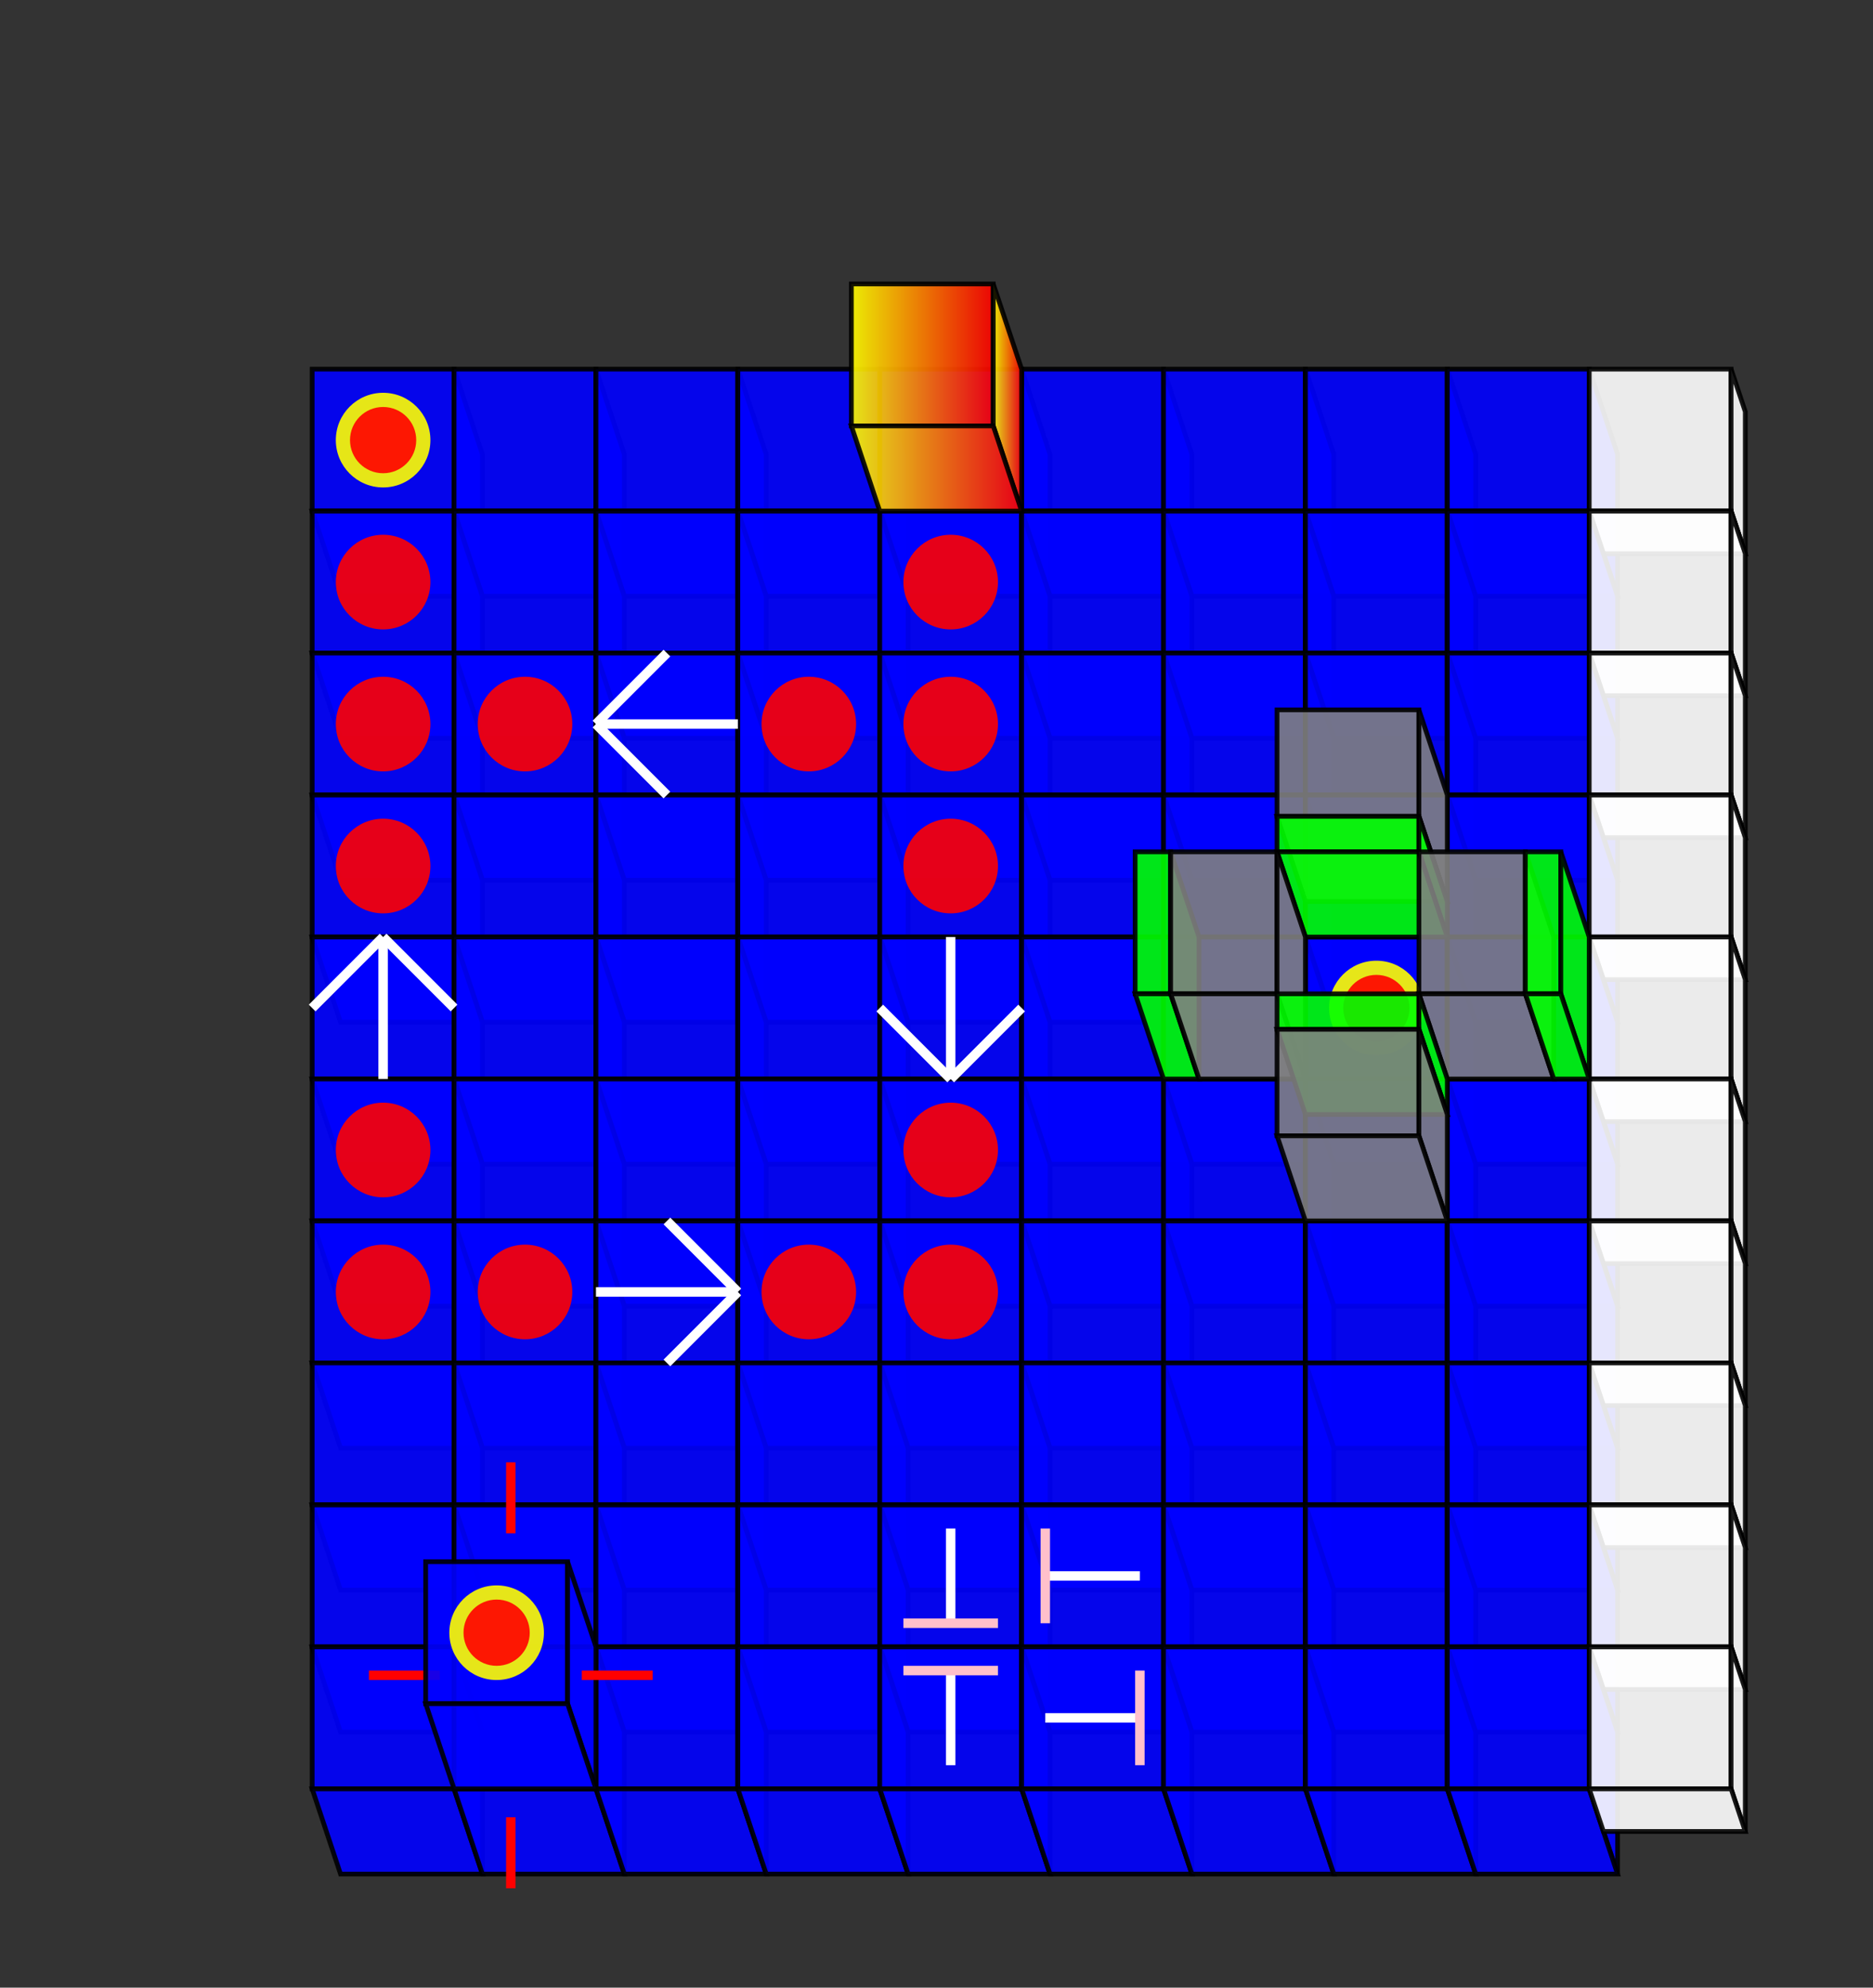 <svg xmlns="http://www.w3.org/2000/svg" version="1.1" width="396px" height="420px"><rect width="100%" height="100%" fill="#333333" stroke="none"/><defs><linearGradient id="lamp" x1="0%" y1="0%" x2="100%" y2="0%"><stop offset="0%" style="stop-color:yellow"/><stop offset="100%" style="stop-color:red"/></linearGradient></defs><g transform="translate(336,378)"><polygon points="-270.0,-300.0 -240.0,-300.0 -240.0,-270.0 -270.0,-270.0" style="fill-opacity:0.9;stroke-opacity:0.9;fill:blue;stroke:black;stroke-width:1"/><polygon points="-240.0,-300.0 -240.0,-270.0 -234.0,-252.0 -234.0,-282.0" style="fill-opacity:0.9;stroke-opacity:0.9;fill:blue;stroke:black;stroke-width:1"/><polygon points="-270.0,-270.0 -264.0,-252.0 -234.0,-252.0 -240.0,-270.0" style="fill-opacity:0.9;stroke-opacity:0.9;fill:blue;stroke:black;stroke-width:1"/><polygon points="-240.0,-300.0 -210.0,-300.0 -210.0,-270.0 -240.0,-270.0" style="fill-opacity:0.9;stroke-opacity:0.9;fill:blue;stroke:black;stroke-width:1"/><polygon points="-210.0,-300.0 -210.0,-270.0 -204.0,-252.0 -204.0,-282.0" style="fill-opacity:0.9;stroke-opacity:0.9;fill:blue;stroke:black;stroke-width:1"/><polygon points="-240.0,-270.0 -234.0,-252.0 -204.0,-252.0 -210.0,-270.0" style="fill-opacity:0.9;stroke-opacity:0.9;fill:blue;stroke:black;stroke-width:1"/><polygon points="-210.0,-300.0 -180.0,-300.0 -180.0,-270.0 -210.0,-270.0" style="fill-opacity:0.9;stroke-opacity:0.9;fill:blue;stroke:black;stroke-width:1"/><polygon points="-180.0,-300.0 -180.0,-270.0 -174.0,-252.0 -174.0,-282.0" style="fill-opacity:0.9;stroke-opacity:0.9;fill:blue;stroke:black;stroke-width:1"/><polygon points="-210.0,-270.0 -204.0,-252.0 -174.0,-252.0 -180.0,-270.0" style="fill-opacity:0.9;stroke-opacity:0.9;fill:blue;stroke:black;stroke-width:1"/><polygon points="-180.0,-300.0 -150.0,-300.0 -150.0,-270.0 -180.0,-270.0" style="fill-opacity:0.9;stroke-opacity:0.9;fill:blue;stroke:black;stroke-width:1"/><polygon points="-150.0,-300.0 -150.0,-270.0 -144.0,-252.0 -144.0,-282.0" style="fill-opacity:0.9;stroke-opacity:0.9;fill:blue;stroke:black;stroke-width:1"/><polygon points="-180.0,-270.0 -174.0,-252.0 -144.0,-252.0 -150.0,-270.0" style="fill-opacity:0.9;stroke-opacity:0.9;fill:blue;stroke:black;stroke-width:1"/><polygon points="-150.0,-300.0 -120.0,-300.0 -120.0,-270.0 -150.0,-270.0" style="fill-opacity:0.9;stroke-opacity:0.9;fill:blue;stroke:black;stroke-width:1"/><polygon points="-120.0,-300.0 -120.0,-270.0 -114.0,-252.0 -114.0,-282.0" style="fill-opacity:0.9;stroke-opacity:0.9;fill:blue;stroke:black;stroke-width:1"/><polygon points="-150.0,-270.0 -144.0,-252.0 -114.0,-252.0 -120.0,-270.0" style="fill-opacity:0.9;stroke-opacity:0.9;fill:blue;stroke:black;stroke-width:1"/><polygon points="-120.0,-300.0 -90.0,-300.0 -90.0,-270.0 -120.0,-270.0" style="fill-opacity:0.9;stroke-opacity:0.9;fill:blue;stroke:black;stroke-width:1"/><polygon points="-90.0,-300.0 -90.0,-270.0 -84.0,-252.0 -84.0,-282.0" style="fill-opacity:0.9;stroke-opacity:0.9;fill:blue;stroke:black;stroke-width:1"/><polygon points="-120.0,-270.0 -114.0,-252.0 -84.0,-252.0 -90.0,-270.0" style="fill-opacity:0.9;stroke-opacity:0.9;fill:blue;stroke:black;stroke-width:1"/><polygon points="-90.0,-300.0 -60.0,-300.0 -60.0,-270.0 -90.0,-270.0" style="fill-opacity:0.9;stroke-opacity:0.9;fill:blue;stroke:black;stroke-width:1"/><polygon points="-60.0,-300.0 -60.0,-270.0 -54.0,-252.0 -54.0,-282.0" style="fill-opacity:0.9;stroke-opacity:0.9;fill:blue;stroke:black;stroke-width:1"/><polygon points="-90.0,-270.0 -84.0,-252.0 -54.0,-252.0 -60.0,-270.0" style="fill-opacity:0.9;stroke-opacity:0.9;fill:blue;stroke:black;stroke-width:1"/><polygon points="-60.0,-300.0 -30.0,-300.0 -30.0,-270.0 -60.0,-270.0" style="fill-opacity:0.9;stroke-opacity:0.9;fill:blue;stroke:black;stroke-width:1"/><polygon points="-30.0,-300.0 -30.0,-270.0 -24.0,-252.0 -24.0,-282.0" style="fill-opacity:0.9;stroke-opacity:0.9;fill:blue;stroke:black;stroke-width:1"/><polygon points="-60.0,-270.0 -54.0,-252.0 -24.0,-252.0 -30.0,-270.0" style="fill-opacity:0.9;stroke-opacity:0.9;fill:blue;stroke:black;stroke-width:1"/><polygon points="-30.0,-300.0 0.0,-300.0 0.0,-270.0 -30.0,-270.0" style="fill-opacity:0.9;stroke-opacity:0.9;fill:blue;stroke:black;stroke-width:1"/><polygon points="0.0,-300.0 0.0,-270.0 6.0,-252.0 6.0,-282.0" style="fill-opacity:0.9;stroke-opacity:0.9;fill:blue;stroke:black;stroke-width:1"/><polygon points="-30.0,-270.0 -24.0,-252.0 6.0,-252.0 0.0,-270.0" style="fill-opacity:0.9;stroke-opacity:0.9;fill:blue;stroke:black;stroke-width:1"/><polygon points="0.0,-300.0 30.0,-300.0 30.0,-270.0 0.0,-270.0" style="fill-opacity:0.9;stroke-opacity:0.9;fill:white;stroke:black;stroke-width:1"/><polygon points="30.0,-300.0 30.0,-270.0 33.0,-261.0 33.0,-291.0" style="fill-opacity:0.9;stroke-opacity:0.9;fill:white;stroke:black;stroke-width:1"/><polygon points="0.0,-270.0 3.0,-261.0 33.0,-261.0 30.0,-270.0" style="fill-opacity:0.9;stroke-opacity:0.9;fill:white;stroke:black;stroke-width:1"/><polygon points="-270.0,-270.0 -240.0,-270.0 -240.0,-240.0 -270.0,-240.0" style="fill-opacity:0.9;stroke-opacity:0.9;fill:blue;stroke:black;stroke-width:1"/><polygon points="-240.0,-270.0 -240.0,-240.0 -234.0,-222.0 -234.0,-252.0" style="fill-opacity:0.9;stroke-opacity:0.9;fill:blue;stroke:black;stroke-width:1"/><polygon points="-270.0,-240.0 -264.0,-222.0 -234.0,-222.0 -240.0,-240.0" style="fill-opacity:0.9;stroke-opacity:0.9;fill:blue;stroke:black;stroke-width:1"/><polygon points="-240.0,-270.0 -210.0,-270.0 -210.0,-240.0 -240.0,-240.0" style="fill-opacity:0.9;stroke-opacity:0.9;fill:blue;stroke:black;stroke-width:1"/><polygon points="-210.0,-270.0 -210.0,-240.0 -204.0,-222.0 -204.0,-252.0" style="fill-opacity:0.9;stroke-opacity:0.9;fill:blue;stroke:black;stroke-width:1"/><polygon points="-240.0,-240.0 -234.0,-222.0 -204.0,-222.0 -210.0,-240.0" style="fill-opacity:0.9;stroke-opacity:0.9;fill:blue;stroke:black;stroke-width:1"/><polygon points="-210.0,-270.0 -180.0,-270.0 -180.0,-240.0 -210.0,-240.0" style="fill-opacity:0.9;stroke-opacity:0.9;fill:blue;stroke:black;stroke-width:1"/><polygon points="-180.0,-270.0 -180.0,-240.0 -174.0,-222.0 -174.0,-252.0" style="fill-opacity:0.9;stroke-opacity:0.9;fill:blue;stroke:black;stroke-width:1"/><polygon points="-210.0,-240.0 -204.0,-222.0 -174.0,-222.0 -180.0,-240.0" style="fill-opacity:0.9;stroke-opacity:0.9;fill:blue;stroke:black;stroke-width:1"/><polygon points="-180.0,-270.0 -150.0,-270.0 -150.0,-240.0 -180.0,-240.0" style="fill-opacity:0.9;stroke-opacity:0.9;fill:blue;stroke:black;stroke-width:1"/><polygon points="-150.0,-270.0 -150.0,-240.0 -144.0,-222.0 -144.0,-252.0" style="fill-opacity:0.9;stroke-opacity:0.9;fill:blue;stroke:black;stroke-width:1"/><polygon points="-180.0,-240.0 -174.0,-222.0 -144.0,-222.0 -150.0,-240.0" style="fill-opacity:0.9;stroke-opacity:0.9;fill:blue;stroke:black;stroke-width:1"/><polygon points="-150.0,-270.0 -120.0,-270.0 -120.0,-240.0 -150.0,-240.0" style="fill-opacity:0.9;stroke-opacity:0.9;fill:blue;stroke:black;stroke-width:1"/><polygon points="-120.0,-270.0 -120.0,-240.0 -114.0,-222.0 -114.0,-252.0" style="fill-opacity:0.9;stroke-opacity:0.9;fill:blue;stroke:black;stroke-width:1"/><polygon points="-150.0,-240.0 -144.0,-222.0 -114.0,-222.0 -120.0,-240.0" style="fill-opacity:0.9;stroke-opacity:0.9;fill:blue;stroke:black;stroke-width:1"/><polygon points="-120.0,-270.0 -90.0,-270.0 -90.0,-240.0 -120.0,-240.0" style="fill-opacity:0.9;stroke-opacity:0.9;fill:blue;stroke:black;stroke-width:1"/><polygon points="-90.0,-270.0 -90.0,-240.0 -84.0,-222.0 -84.0,-252.0" style="fill-opacity:0.9;stroke-opacity:0.9;fill:blue;stroke:black;stroke-width:1"/><polygon points="-120.0,-240.0 -114.0,-222.0 -84.0,-222.0 -90.0,-240.0" style="fill-opacity:0.9;stroke-opacity:0.9;fill:blue;stroke:black;stroke-width:1"/><polygon points="-90.0,-270.0 -60.0,-270.0 -60.0,-240.0 -90.0,-240.0" style="fill-opacity:0.9;stroke-opacity:0.9;fill:blue;stroke:black;stroke-width:1"/><polygon points="-60.0,-270.0 -60.0,-240.0 -54.0,-222.0 -54.0,-252.0" style="fill-opacity:0.9;stroke-opacity:0.9;fill:blue;stroke:black;stroke-width:1"/><polygon points="-90.0,-240.0 -84.0,-222.0 -54.0,-222.0 -60.0,-240.0" style="fill-opacity:0.9;stroke-opacity:0.9;fill:blue;stroke:black;stroke-width:1"/><polygon points="-60.0,-270.0 -30.0,-270.0 -30.0,-240.0 -60.0,-240.0" style="fill-opacity:0.9;stroke-opacity:0.9;fill:blue;stroke:black;stroke-width:1"/><polygon points="-30.0,-270.0 -30.0,-240.0 -24.0,-222.0 -24.0,-252.0" style="fill-opacity:0.9;stroke-opacity:0.9;fill:blue;stroke:black;stroke-width:1"/><polygon points="-60.0,-240.0 -54.0,-222.0 -24.0,-222.0 -30.0,-240.0" style="fill-opacity:0.9;stroke-opacity:0.9;fill:blue;stroke:black;stroke-width:1"/><polygon points="-30.0,-270.0 0.0,-270.0 0.0,-240.0 -30.0,-240.0" style="fill-opacity:0.9;stroke-opacity:0.9;fill:blue;stroke:black;stroke-width:1"/><polygon points="0.0,-270.0 0.0,-240.0 6.0,-222.0 6.0,-252.0" style="fill-opacity:0.9;stroke-opacity:0.9;fill:blue;stroke:black;stroke-width:1"/><polygon points="-30.0,-240.0 -24.0,-222.0 6.0,-222.0 0.0,-240.0" style="fill-opacity:0.9;stroke-opacity:0.9;fill:blue;stroke:black;stroke-width:1"/><polygon points="0.0,-270.0 30.0,-270.0 30.0,-240.0 0.0,-240.0" style="fill-opacity:0.9;stroke-opacity:0.9;fill:white;stroke:black;stroke-width:1"/><polygon points="30.0,-270.0 30.0,-240.0 33.0,-231.0 33.0,-261.0" style="fill-opacity:0.9;stroke-opacity:0.9;fill:white;stroke:black;stroke-width:1"/><polygon points="0.0,-240.0 3.0,-231.0 33.0,-231.0 30.0,-240.0" style="fill-opacity:0.9;stroke-opacity:0.9;fill:white;stroke:black;stroke-width:1"/><polygon points="-270.0,-240.0 -240.0,-240.0 -240.0,-210.0 -270.0,-210.0" style="fill-opacity:0.9;stroke-opacity:0.9;fill:blue;stroke:black;stroke-width:1"/><polygon points="-240.0,-240.0 -240.0,-210.0 -234.0,-192.0 -234.0,-222.0" style="fill-opacity:0.9;stroke-opacity:0.9;fill:blue;stroke:black;stroke-width:1"/><polygon points="-270.0,-210.0 -264.0,-192.0 -234.0,-192.0 -240.0,-210.0" style="fill-opacity:0.9;stroke-opacity:0.9;fill:blue;stroke:black;stroke-width:1"/><polygon points="-240.0,-240.0 -210.0,-240.0 -210.0,-210.0 -240.0,-210.0" style="fill-opacity:0.9;stroke-opacity:0.9;fill:blue;stroke:black;stroke-width:1"/><polygon points="-210.0,-240.0 -210.0,-210.0 -204.0,-192.0 -204.0,-222.0" style="fill-opacity:0.9;stroke-opacity:0.9;fill:blue;stroke:black;stroke-width:1"/><polygon points="-240.0,-210.0 -234.0,-192.0 -204.0,-192.0 -210.0,-210.0" style="fill-opacity:0.9;stroke-opacity:0.9;fill:blue;stroke:black;stroke-width:1"/><polygon points="-210.0,-240.0 -180.0,-240.0 -180.0,-210.0 -210.0,-210.0" style="fill-opacity:0.9;stroke-opacity:0.9;fill:blue;stroke:black;stroke-width:1"/><polygon points="-180.0,-240.0 -180.0,-210.0 -174.0,-192.0 -174.0,-222.0" style="fill-opacity:0.9;stroke-opacity:0.9;fill:blue;stroke:black;stroke-width:1"/><polygon points="-210.0,-210.0 -204.0,-192.0 -174.0,-192.0 -180.0,-210.0" style="fill-opacity:0.9;stroke-opacity:0.9;fill:blue;stroke:black;stroke-width:1"/><polygon points="-180.0,-240.0 -150.0,-240.0 -150.0,-210.0 -180.0,-210.0" style="fill-opacity:0.9;stroke-opacity:0.9;fill:blue;stroke:black;stroke-width:1"/><polygon points="-150.0,-240.0 -150.0,-210.0 -144.0,-192.0 -144.0,-222.0" style="fill-opacity:0.9;stroke-opacity:0.9;fill:blue;stroke:black;stroke-width:1"/><polygon points="-180.0,-210.0 -174.0,-192.0 -144.0,-192.0 -150.0,-210.0" style="fill-opacity:0.9;stroke-opacity:0.9;fill:blue;stroke:black;stroke-width:1"/><polygon points="-150.0,-240.0 -120.0,-240.0 -120.0,-210.0 -150.0,-210.0" style="fill-opacity:0.9;stroke-opacity:0.9;fill:blue;stroke:black;stroke-width:1"/><polygon points="-120.0,-240.0 -120.0,-210.0 -114.0,-192.0 -114.0,-222.0" style="fill-opacity:0.9;stroke-opacity:0.9;fill:blue;stroke:black;stroke-width:1"/><polygon points="-150.0,-210.0 -144.0,-192.0 -114.0,-192.0 -120.0,-210.0" style="fill-opacity:0.9;stroke-opacity:0.9;fill:blue;stroke:black;stroke-width:1"/><polygon points="-120.0,-240.0 -90.0,-240.0 -90.0,-210.0 -120.0,-210.0" style="fill-opacity:0.9;stroke-opacity:0.9;fill:blue;stroke:black;stroke-width:1"/><polygon points="-90.0,-240.0 -90.0,-210.0 -84.0,-192.0 -84.0,-222.0" style="fill-opacity:0.9;stroke-opacity:0.9;fill:blue;stroke:black;stroke-width:1"/><polygon points="-120.0,-210.0 -114.0,-192.0 -84.0,-192.0 -90.0,-210.0" style="fill-opacity:0.9;stroke-opacity:0.9;fill:blue;stroke:black;stroke-width:1"/><polygon points="-90.0,-240.0 -60.0,-240.0 -60.0,-210.0 -90.0,-210.0" style="fill-opacity:0.9;stroke-opacity:0.9;fill:blue;stroke:black;stroke-width:1"/><polygon points="-60.0,-240.0 -60.0,-210.0 -54.0,-192.0 -54.0,-222.0" style="fill-opacity:0.9;stroke-opacity:0.9;fill:blue;stroke:black;stroke-width:1"/><polygon points="-90.0,-210.0 -84.0,-192.0 -54.0,-192.0 -60.0,-210.0" style="fill-opacity:0.9;stroke-opacity:0.9;fill:blue;stroke:black;stroke-width:1"/><polygon points="-60.0,-240.0 -30.0,-240.0 -30.0,-210.0 -60.0,-210.0" style="fill-opacity:0.9;stroke-opacity:0.9;fill:blue;stroke:black;stroke-width:1"/><polygon points="-30.0,-240.0 -30.0,-210.0 -24.0,-192.0 -24.0,-222.0" style="fill-opacity:0.9;stroke-opacity:0.9;fill:blue;stroke:black;stroke-width:1"/><polygon points="-60.0,-210.0 -54.0,-192.0 -24.0,-192.0 -30.0,-210.0" style="fill-opacity:0.9;stroke-opacity:0.9;fill:blue;stroke:black;stroke-width:1"/><polygon points="-30.0,-240.0 0.0,-240.0 0.0,-210.0 -30.0,-210.0" style="fill-opacity:0.9;stroke-opacity:0.9;fill:blue;stroke:black;stroke-width:1"/><polygon points="0.0,-240.0 0.0,-210.0 6.0,-192.0 6.0,-222.0" style="fill-opacity:0.9;stroke-opacity:0.9;fill:blue;stroke:black;stroke-width:1"/><polygon points="-30.0,-210.0 -24.0,-192.0 6.0,-192.0 0.0,-210.0" style="fill-opacity:0.9;stroke-opacity:0.9;fill:blue;stroke:black;stroke-width:1"/><polygon points="0.0,-240.0 30.0,-240.0 30.0,-210.0 0.0,-210.0" style="fill-opacity:0.9;stroke-opacity:0.9;fill:white;stroke:black;stroke-width:1"/><polygon points="30.0,-240.0 30.0,-210.0 33.0,-201.0 33.0,-231.0" style="fill-opacity:0.9;stroke-opacity:0.9;fill:white;stroke:black;stroke-width:1"/><polygon points="0.0,-210.0 3.0,-201.0 33.0,-201.0 30.0,-210.0" style="fill-opacity:0.9;stroke-opacity:0.9;fill:white;stroke:black;stroke-width:1"/><polygon points="-270.0,-210.0 -240.0,-210.0 -240.0,-180.0 -270.0,-180.0" style="fill-opacity:0.9;stroke-opacity:0.9;fill:blue;stroke:black;stroke-width:1"/><polygon points="-240.0,-210.0 -240.0,-180.0 -234.0,-162.0 -234.0,-192.0" style="fill-opacity:0.9;stroke-opacity:0.9;fill:blue;stroke:black;stroke-width:1"/><polygon points="-270.0,-180.0 -264.0,-162.0 -234.0,-162.0 -240.0,-180.0" style="fill-opacity:0.9;stroke-opacity:0.9;fill:blue;stroke:black;stroke-width:1"/><polygon points="-240.0,-210.0 -210.0,-210.0 -210.0,-180.0 -240.0,-180.0" style="fill-opacity:0.9;stroke-opacity:0.9;fill:blue;stroke:black;stroke-width:1"/><polygon points="-210.0,-210.0 -210.0,-180.0 -204.0,-162.0 -204.0,-192.0" style="fill-opacity:0.9;stroke-opacity:0.9;fill:blue;stroke:black;stroke-width:1"/><polygon points="-240.0,-180.0 -234.0,-162.0 -204.0,-162.0 -210.0,-180.0" style="fill-opacity:0.9;stroke-opacity:0.9;fill:blue;stroke:black;stroke-width:1"/><polygon points="-210.0,-210.0 -180.0,-210.0 -180.0,-180.0 -210.0,-180.0" style="fill-opacity:0.9;stroke-opacity:0.9;fill:blue;stroke:black;stroke-width:1"/><polygon points="-180.0,-210.0 -180.0,-180.0 -174.0,-162.0 -174.0,-192.0" style="fill-opacity:0.9;stroke-opacity:0.9;fill:blue;stroke:black;stroke-width:1"/><polygon points="-210.0,-180.0 -204.0,-162.0 -174.0,-162.0 -180.0,-180.0" style="fill-opacity:0.9;stroke-opacity:0.9;fill:blue;stroke:black;stroke-width:1"/><polygon points="-180.0,-210.0 -150.0,-210.0 -150.0,-180.0 -180.0,-180.0" style="fill-opacity:0.9;stroke-opacity:0.9;fill:blue;stroke:black;stroke-width:1"/><polygon points="-150.0,-210.0 -150.0,-180.0 -144.0,-162.0 -144.0,-192.0" style="fill-opacity:0.9;stroke-opacity:0.9;fill:blue;stroke:black;stroke-width:1"/><polygon points="-180.0,-180.0 -174.0,-162.0 -144.0,-162.0 -150.0,-180.0" style="fill-opacity:0.9;stroke-opacity:0.9;fill:blue;stroke:black;stroke-width:1"/><polygon points="-150.0,-210.0 -120.0,-210.0 -120.0,-180.0 -150.0,-180.0" style="fill-opacity:0.9;stroke-opacity:0.9;fill:blue;stroke:black;stroke-width:1"/><polygon points="-120.0,-210.0 -120.0,-180.0 -114.0,-162.0 -114.0,-192.0" style="fill-opacity:0.9;stroke-opacity:0.9;fill:blue;stroke:black;stroke-width:1"/><polygon points="-150.0,-180.0 -144.0,-162.0 -114.0,-162.0 -120.0,-180.0" style="fill-opacity:0.9;stroke-opacity:0.9;fill:blue;stroke:black;stroke-width:1"/><polygon points="-120.0,-210.0 -90.0,-210.0 -90.0,-180.0 -120.0,-180.0" style="fill-opacity:0.9;stroke-opacity:0.9;fill:blue;stroke:black;stroke-width:1"/><polygon points="-90.0,-210.0 -90.0,-180.0 -84.0,-162.0 -84.0,-192.0" style="fill-opacity:0.9;stroke-opacity:0.9;fill:blue;stroke:black;stroke-width:1"/><polygon points="-120.0,-180.0 -114.0,-162.0 -84.0,-162.0 -90.0,-180.0" style="fill-opacity:0.9;stroke-opacity:0.9;fill:blue;stroke:black;stroke-width:1"/><polygon points="-90.0,-210.0 -60.0,-210.0 -60.0,-180.0 -90.0,-180.0" style="fill-opacity:0.9;stroke-opacity:0.9;fill:blue;stroke:black;stroke-width:1"/><polygon points="-60.0,-210.0 -60.0,-180.0 -54.0,-162.0 -54.0,-192.0" style="fill-opacity:0.9;stroke-opacity:0.9;fill:blue;stroke:black;stroke-width:1"/><polygon points="-90.0,-180.0 -84.0,-162.0 -54.0,-162.0 -60.0,-180.0" style="fill-opacity:0.9;stroke-opacity:0.9;fill:blue;stroke:black;stroke-width:1"/><polygon points="-60.0,-210.0 -30.0,-210.0 -30.0,-180.0 -60.0,-180.0" style="fill-opacity:0.9;stroke-opacity:0.9;fill:blue;stroke:black;stroke-width:1"/><polygon points="-30.0,-210.0 -30.0,-180.0 -24.0,-162.0 -24.0,-192.0" style="fill-opacity:0.9;stroke-opacity:0.9;fill:blue;stroke:black;stroke-width:1"/><polygon points="-60.0,-180.0 -54.0,-162.0 -24.0,-162.0 -30.0,-180.0" style="fill-opacity:0.9;stroke-opacity:0.9;fill:blue;stroke:black;stroke-width:1"/><polygon points="-30.0,-210.0 0.0,-210.0 0.0,-180.0 -30.0,-180.0" style="fill-opacity:0.9;stroke-opacity:0.9;fill:blue;stroke:black;stroke-width:1"/><polygon points="0.0,-210.0 0.0,-180.0 6.0,-162.0 6.0,-192.0" style="fill-opacity:0.9;stroke-opacity:0.9;fill:blue;stroke:black;stroke-width:1"/><polygon points="-30.0,-180.0 -24.0,-162.0 6.0,-162.0 0.0,-180.0" style="fill-opacity:0.9;stroke-opacity:0.9;fill:blue;stroke:black;stroke-width:1"/><polygon points="0.0,-210.0 30.0,-210.0 30.0,-180.0 0.0,-180.0" style="fill-opacity:0.9;stroke-opacity:0.9;fill:white;stroke:black;stroke-width:1"/><polygon points="30.0,-210.0 30.0,-180.0 33.0,-171.0 33.0,-201.0" style="fill-opacity:0.9;stroke-opacity:0.9;fill:white;stroke:black;stroke-width:1"/><polygon points="0.0,-180.0 3.0,-171.0 33.0,-171.0 30.0,-180.0" style="fill-opacity:0.9;stroke-opacity:0.9;fill:white;stroke:black;stroke-width:1"/><polygon points="-270.0,-180.0 -240.0,-180.0 -240.0,-150.0 -270.0,-150.0" style="fill-opacity:0.9;stroke-opacity:0.9;fill:blue;stroke:black;stroke-width:1"/><polygon points="-240.0,-180.0 -240.0,-150.0 -234.0,-132.0 -234.0,-162.0" style="fill-opacity:0.9;stroke-opacity:0.9;fill:blue;stroke:black;stroke-width:1"/><polygon points="-270.0,-150.0 -264.0,-132.0 -234.0,-132.0 -240.0,-150.0" style="fill-opacity:0.9;stroke-opacity:0.9;fill:blue;stroke:black;stroke-width:1"/><polygon points="-240.0,-180.0 -210.0,-180.0 -210.0,-150.0 -240.0,-150.0" style="fill-opacity:0.9;stroke-opacity:0.9;fill:blue;stroke:black;stroke-width:1"/><polygon points="-210.0,-180.0 -210.0,-150.0 -204.0,-132.0 -204.0,-162.0" style="fill-opacity:0.9;stroke-opacity:0.9;fill:blue;stroke:black;stroke-width:1"/><polygon points="-240.0,-150.0 -234.0,-132.0 -204.0,-132.0 -210.0,-150.0" style="fill-opacity:0.9;stroke-opacity:0.9;fill:blue;stroke:black;stroke-width:1"/><polygon points="-210.0,-180.0 -180.0,-180.0 -180.0,-150.0 -210.0,-150.0" style="fill-opacity:0.9;stroke-opacity:0.9;fill:blue;stroke:black;stroke-width:1"/><polygon points="-180.0,-180.0 -180.0,-150.0 -174.0,-132.0 -174.0,-162.0" style="fill-opacity:0.9;stroke-opacity:0.9;fill:blue;stroke:black;stroke-width:1"/><polygon points="-210.0,-150.0 -204.0,-132.0 -174.0,-132.0 -180.0,-150.0" style="fill-opacity:0.9;stroke-opacity:0.9;fill:blue;stroke:black;stroke-width:1"/><polygon points="-180.0,-180.0 -150.0,-180.0 -150.0,-150.0 -180.0,-150.0" style="fill-opacity:0.9;stroke-opacity:0.9;fill:blue;stroke:black;stroke-width:1"/><polygon points="-150.0,-180.0 -150.0,-150.0 -144.0,-132.0 -144.0,-162.0" style="fill-opacity:0.9;stroke-opacity:0.9;fill:blue;stroke:black;stroke-width:1"/><polygon points="-180.0,-150.0 -174.0,-132.0 -144.0,-132.0 -150.0,-150.0" style="fill-opacity:0.9;stroke-opacity:0.9;fill:blue;stroke:black;stroke-width:1"/><polygon points="-150.0,-180.0 -120.0,-180.0 -120.0,-150.0 -150.0,-150.0" style="fill-opacity:0.9;stroke-opacity:0.9;fill:blue;stroke:black;stroke-width:1"/><polygon points="-120.0,-180.0 -120.0,-150.0 -114.0,-132.0 -114.0,-162.0" style="fill-opacity:0.9;stroke-opacity:0.9;fill:blue;stroke:black;stroke-width:1"/><polygon points="-150.0,-150.0 -144.0,-132.0 -114.0,-132.0 -120.0,-150.0" style="fill-opacity:0.9;stroke-opacity:0.9;fill:blue;stroke:black;stroke-width:1"/><polygon points="-120.0,-180.0 -90.0,-180.0 -90.0,-150.0 -120.0,-150.0" style="fill-opacity:0.9;stroke-opacity:0.9;fill:blue;stroke:black;stroke-width:1"/><polygon points="-90.0,-180.0 -90.0,-150.0 -84.0,-132.0 -84.0,-162.0" style="fill-opacity:0.9;stroke-opacity:0.9;fill:blue;stroke:black;stroke-width:1"/><polygon points="-120.0,-150.0 -114.0,-132.0 -84.0,-132.0 -90.0,-150.0" style="fill-opacity:0.9;stroke-opacity:0.9;fill:blue;stroke:black;stroke-width:1"/><polygon points="-90.0,-180.0 -60.0,-180.0 -60.0,-150.0 -90.0,-150.0" style="fill-opacity:0.9;stroke-opacity:0.9;fill:blue;stroke:black;stroke-width:1"/><polygon points="-60.0,-180.0 -60.0,-150.0 -54.0,-132.0 -54.0,-162.0" style="fill-opacity:0.9;stroke-opacity:0.9;fill:blue;stroke:black;stroke-width:1"/><polygon points="-90.0,-150.0 -84.0,-132.0 -54.0,-132.0 -60.0,-150.0" style="fill-opacity:0.9;stroke-opacity:0.9;fill:blue;stroke:black;stroke-width:1"/><polygon points="-60.0,-180.0 -30.0,-180.0 -30.0,-150.0 -60.0,-150.0" style="fill-opacity:0.9;stroke-opacity:0.9;fill:blue;stroke:black;stroke-width:1"/><polygon points="-30.0,-180.0 -30.0,-150.0 -24.0,-132.0 -24.0,-162.0" style="fill-opacity:0.9;stroke-opacity:0.9;fill:blue;stroke:black;stroke-width:1"/><polygon points="-60.0,-150.0 -54.0,-132.0 -24.0,-132.0 -30.0,-150.0" style="fill-opacity:0.9;stroke-opacity:0.9;fill:blue;stroke:black;stroke-width:1"/><polygon points="-30.0,-180.0 0.0,-180.0 0.0,-150.0 -30.0,-150.0" style="fill-opacity:0.9;stroke-opacity:0.9;fill:blue;stroke:black;stroke-width:1"/><polygon points="0.0,-180.0 0.0,-150.0 6.0,-132.0 6.0,-162.0" style="fill-opacity:0.9;stroke-opacity:0.9;fill:blue;stroke:black;stroke-width:1"/><polygon points="-30.0,-150.0 -24.0,-132.0 6.0,-132.0 0.0,-150.0" style="fill-opacity:0.9;stroke-opacity:0.9;fill:blue;stroke:black;stroke-width:1"/><polygon points="0.0,-180.0 30.0,-180.0 30.0,-150.0 0.0,-150.0" style="fill-opacity:0.9;stroke-opacity:0.9;fill:white;stroke:black;stroke-width:1"/><polygon points="30.0,-180.0 30.0,-150.0 33.0,-141.0 33.0,-171.0" style="fill-opacity:0.9;stroke-opacity:0.9;fill:white;stroke:black;stroke-width:1"/><polygon points="0.0,-150.0 3.0,-141.0 33.0,-141.0 30.0,-150.0" style="fill-opacity:0.9;stroke-opacity:0.9;fill:white;stroke:black;stroke-width:1"/><polygon points="-270.0,-150.0 -240.0,-150.0 -240.0,-120.0 -270.0,-120.0" style="fill-opacity:0.9;stroke-opacity:0.9;fill:blue;stroke:black;stroke-width:1"/><polygon points="-240.0,-150.0 -240.0,-120.0 -234.0,-102.0 -234.0,-132.0" style="fill-opacity:0.9;stroke-opacity:0.9;fill:blue;stroke:black;stroke-width:1"/><polygon points="-270.0,-120.0 -264.0,-102.0 -234.0,-102.0 -240.0,-120.0" style="fill-opacity:0.9;stroke-opacity:0.9;fill:blue;stroke:black;stroke-width:1"/><polygon points="-240.0,-150.0 -210.0,-150.0 -210.0,-120.0 -240.0,-120.0" style="fill-opacity:0.9;stroke-opacity:0.9;fill:blue;stroke:black;stroke-width:1"/><polygon points="-210.0,-150.0 -210.0,-120.0 -204.0,-102.0 -204.0,-132.0" style="fill-opacity:0.9;stroke-opacity:0.9;fill:blue;stroke:black;stroke-width:1"/><polygon points="-240.0,-120.0 -234.0,-102.0 -204.0,-102.0 -210.0,-120.0" style="fill-opacity:0.9;stroke-opacity:0.9;fill:blue;stroke:black;stroke-width:1"/><polygon points="-210.0,-150.0 -180.0,-150.0 -180.0,-120.0 -210.0,-120.0" style="fill-opacity:0.9;stroke-opacity:0.9;fill:blue;stroke:black;stroke-width:1"/><polygon points="-180.0,-150.0 -180.0,-120.0 -174.0,-102.0 -174.0,-132.0" style="fill-opacity:0.9;stroke-opacity:0.9;fill:blue;stroke:black;stroke-width:1"/><polygon points="-210.0,-120.0 -204.0,-102.0 -174.0,-102.0 -180.0,-120.0" style="fill-opacity:0.9;stroke-opacity:0.9;fill:blue;stroke:black;stroke-width:1"/><polygon points="-180.0,-150.0 -150.0,-150.0 -150.0,-120.0 -180.0,-120.0" style="fill-opacity:0.9;stroke-opacity:0.9;fill:blue;stroke:black;stroke-width:1"/><polygon points="-150.0,-150.0 -150.0,-120.0 -144.0,-102.0 -144.0,-132.0" style="fill-opacity:0.9;stroke-opacity:0.9;fill:blue;stroke:black;stroke-width:1"/><polygon points="-180.0,-120.0 -174.0,-102.0 -144.0,-102.0 -150.0,-120.0" style="fill-opacity:0.9;stroke-opacity:0.9;fill:blue;stroke:black;stroke-width:1"/><polygon points="-150.0,-150.0 -120.0,-150.0 -120.0,-120.0 -150.0,-120.0" style="fill-opacity:0.9;stroke-opacity:0.9;fill:blue;stroke:black;stroke-width:1"/><polygon points="-120.0,-150.0 -120.0,-120.0 -114.0,-102.0 -114.0,-132.0" style="fill-opacity:0.9;stroke-opacity:0.9;fill:blue;stroke:black;stroke-width:1"/><polygon points="-150.0,-120.0 -144.0,-102.0 -114.0,-102.0 -120.0,-120.0" style="fill-opacity:0.9;stroke-opacity:0.9;fill:blue;stroke:black;stroke-width:1"/><polygon points="-120.0,-150.0 -90.0,-150.0 -90.0,-120.0 -120.0,-120.0" style="fill-opacity:0.9;stroke-opacity:0.9;fill:blue;stroke:black;stroke-width:1"/><polygon points="-90.0,-150.0 -90.0,-120.0 -84.0,-102.0 -84.0,-132.0" style="fill-opacity:0.9;stroke-opacity:0.9;fill:blue;stroke:black;stroke-width:1"/><polygon points="-120.0,-120.0 -114.0,-102.0 -84.0,-102.0 -90.0,-120.0" style="fill-opacity:0.9;stroke-opacity:0.9;fill:blue;stroke:black;stroke-width:1"/><polygon points="-90.0,-150.0 -60.0,-150.0 -60.0,-120.0 -90.0,-120.0" style="fill-opacity:0.9;stroke-opacity:0.9;fill:blue;stroke:black;stroke-width:1"/><polygon points="-60.0,-150.0 -60.0,-120.0 -54.0,-102.0 -54.0,-132.0" style="fill-opacity:0.9;stroke-opacity:0.9;fill:blue;stroke:black;stroke-width:1"/><polygon points="-90.0,-120.0 -84.0,-102.0 -54.0,-102.0 -60.0,-120.0" style="fill-opacity:0.9;stroke-opacity:0.9;fill:blue;stroke:black;stroke-width:1"/><polygon points="-60.0,-150.0 -30.0,-150.0 -30.0,-120.0 -60.0,-120.0" style="fill-opacity:0.9;stroke-opacity:0.9;fill:blue;stroke:black;stroke-width:1"/><polygon points="-30.0,-150.0 -30.0,-120.0 -24.0,-102.0 -24.0,-132.0" style="fill-opacity:0.9;stroke-opacity:0.9;fill:blue;stroke:black;stroke-width:1"/><polygon points="-60.0,-120.0 -54.0,-102.0 -24.0,-102.0 -30.0,-120.0" style="fill-opacity:0.9;stroke-opacity:0.9;fill:blue;stroke:black;stroke-width:1"/><polygon points="-30.0,-150.0 0.0,-150.0 0.0,-120.0 -30.0,-120.0" style="fill-opacity:0.9;stroke-opacity:0.9;fill:blue;stroke:black;stroke-width:1"/><polygon points="0.0,-150.0 0.0,-120.0 6.0,-102.0 6.0,-132.0" style="fill-opacity:0.9;stroke-opacity:0.9;fill:blue;stroke:black;stroke-width:1"/><polygon points="-30.0,-120.0 -24.0,-102.0 6.0,-102.0 0.0,-120.0" style="fill-opacity:0.9;stroke-opacity:0.9;fill:blue;stroke:black;stroke-width:1"/><polygon points="0.0,-150.0 30.0,-150.0 30.0,-120.0 0.0,-120.0" style="fill-opacity:0.9;stroke-opacity:0.9;fill:white;stroke:black;stroke-width:1"/><polygon points="30.0,-150.0 30.0,-120.0 33.0,-111.0 33.0,-141.0" style="fill-opacity:0.9;stroke-opacity:0.9;fill:white;stroke:black;stroke-width:1"/><polygon points="0.0,-120.0 3.0,-111.0 33.0,-111.0 30.0,-120.0" style="fill-opacity:0.9;stroke-opacity:0.9;fill:white;stroke:black;stroke-width:1"/><polygon points="-270.0,-120.0 -240.0,-120.0 -240.0,-90.0 -270.0,-90.0" style="fill-opacity:0.9;stroke-opacity:0.9;fill:blue;stroke:black;stroke-width:1"/><polygon points="-240.0,-120.0 -240.0,-90.0 -234.0,-72.0 -234.0,-102.0" style="fill-opacity:0.9;stroke-opacity:0.9;fill:blue;stroke:black;stroke-width:1"/><polygon points="-270.0,-90.0 -264.0,-72.0 -234.0,-72.0 -240.0,-90.0" style="fill-opacity:0.9;stroke-opacity:0.9;fill:blue;stroke:black;stroke-width:1"/><polygon points="-240.0,-120.0 -210.0,-120.0 -210.0,-90.0 -240.0,-90.0" style="fill-opacity:0.9;stroke-opacity:0.9;fill:blue;stroke:black;stroke-width:1"/><polygon points="-210.0,-120.0 -210.0,-90.0 -204.0,-72.0 -204.0,-102.0" style="fill-opacity:0.9;stroke-opacity:0.9;fill:blue;stroke:black;stroke-width:1"/><polygon points="-240.0,-90.0 -234.0,-72.0 -204.0,-72.0 -210.0,-90.0" style="fill-opacity:0.9;stroke-opacity:0.9;fill:blue;stroke:black;stroke-width:1"/><polygon points="-210.0,-120.0 -180.0,-120.0 -180.0,-90.0 -210.0,-90.0" style="fill-opacity:0.9;stroke-opacity:0.9;fill:blue;stroke:black;stroke-width:1"/><polygon points="-180.0,-120.0 -180.0,-90.0 -174.0,-72.0 -174.0,-102.0" style="fill-opacity:0.9;stroke-opacity:0.9;fill:blue;stroke:black;stroke-width:1"/><polygon points="-210.0,-90.0 -204.0,-72.0 -174.0,-72.0 -180.0,-90.0" style="fill-opacity:0.9;stroke-opacity:0.9;fill:blue;stroke:black;stroke-width:1"/><polygon points="-180.0,-120.0 -150.0,-120.0 -150.0,-90.0 -180.0,-90.0" style="fill-opacity:0.9;stroke-opacity:0.9;fill:blue;stroke:black;stroke-width:1"/><polygon points="-150.0,-120.0 -150.0,-90.0 -144.0,-72.0 -144.0,-102.0" style="fill-opacity:0.9;stroke-opacity:0.9;fill:blue;stroke:black;stroke-width:1"/><polygon points="-180.0,-90.0 -174.0,-72.0 -144.0,-72.0 -150.0,-90.0" style="fill-opacity:0.9;stroke-opacity:0.9;fill:blue;stroke:black;stroke-width:1"/><polygon points="-150.0,-120.0 -120.0,-120.0 -120.0,-90.0 -150.0,-90.0" style="fill-opacity:0.9;stroke-opacity:0.9;fill:blue;stroke:black;stroke-width:1"/><polygon points="-120.0,-120.0 -120.0,-90.0 -114.0,-72.0 -114.0,-102.0" style="fill-opacity:0.9;stroke-opacity:0.9;fill:blue;stroke:black;stroke-width:1"/><polygon points="-150.0,-90.0 -144.0,-72.0 -114.0,-72.0 -120.0,-90.0" style="fill-opacity:0.9;stroke-opacity:0.9;fill:blue;stroke:black;stroke-width:1"/><polygon points="-120.0,-120.0 -90.0,-120.0 -90.0,-90.0 -120.0,-90.0" style="fill-opacity:0.9;stroke-opacity:0.9;fill:blue;stroke:black;stroke-width:1"/><polygon points="-90.0,-120.0 -90.0,-90.0 -84.0,-72.0 -84.0,-102.0" style="fill-opacity:0.9;stroke-opacity:0.9;fill:blue;stroke:black;stroke-width:1"/><polygon points="-120.0,-90.0 -114.0,-72.0 -84.0,-72.0 -90.0,-90.0" style="fill-opacity:0.9;stroke-opacity:0.9;fill:blue;stroke:black;stroke-width:1"/><polygon points="-90.0,-120.0 -60.0,-120.0 -60.0,-90.0 -90.0,-90.0" style="fill-opacity:0.9;stroke-opacity:0.9;fill:blue;stroke:black;stroke-width:1"/><polygon points="-60.0,-120.0 -60.0,-90.0 -54.0,-72.0 -54.0,-102.0" style="fill-opacity:0.9;stroke-opacity:0.9;fill:blue;stroke:black;stroke-width:1"/><polygon points="-90.0,-90.0 -84.0,-72.0 -54.0,-72.0 -60.0,-90.0" style="fill-opacity:0.9;stroke-opacity:0.9;fill:blue;stroke:black;stroke-width:1"/><polygon points="-60.0,-120.0 -30.0,-120.0 -30.0,-90.0 -60.0,-90.0" style="fill-opacity:0.9;stroke-opacity:0.9;fill:blue;stroke:black;stroke-width:1"/><polygon points="-30.0,-120.0 -30.0,-90.0 -24.0,-72.0 -24.0,-102.0" style="fill-opacity:0.9;stroke-opacity:0.9;fill:blue;stroke:black;stroke-width:1"/><polygon points="-60.0,-90.0 -54.0,-72.0 -24.0,-72.0 -30.0,-90.0" style="fill-opacity:0.9;stroke-opacity:0.9;fill:blue;stroke:black;stroke-width:1"/><polygon points="-30.0,-120.0 0.0,-120.0 0.0,-90.0 -30.0,-90.0" style="fill-opacity:0.9;stroke-opacity:0.9;fill:blue;stroke:black;stroke-width:1"/><polygon points="0.0,-120.0 0.0,-90.0 6.0,-72.0 6.0,-102.0" style="fill-opacity:0.9;stroke-opacity:0.9;fill:blue;stroke:black;stroke-width:1"/><polygon points="-30.0,-90.0 -24.0,-72.0 6.0,-72.0 0.0,-90.0" style="fill-opacity:0.9;stroke-opacity:0.9;fill:blue;stroke:black;stroke-width:1"/><polygon points="0.0,-120.0 30.0,-120.0 30.0,-90.0 0.0,-90.0" style="fill-opacity:0.9;stroke-opacity:0.9;fill:white;stroke:black;stroke-width:1"/><polygon points="30.0,-120.0 30.0,-90.0 33.0,-81.0 33.0,-111.0" style="fill-opacity:0.9;stroke-opacity:0.9;fill:white;stroke:black;stroke-width:1"/><polygon points="0.0,-90.0 3.0,-81.0 33.0,-81.0 30.0,-90.0" style="fill-opacity:0.9;stroke-opacity:0.9;fill:white;stroke:black;stroke-width:1"/><polygon points="-270.0,-90.0 -240.0,-90.0 -240.0,-60.0 -270.0,-60.0" style="fill-opacity:0.9;stroke-opacity:0.9;fill:blue;stroke:black;stroke-width:1"/><polygon points="-240.0,-90.0 -240.0,-60.0 -234.0,-42.0 -234.0,-72.0" style="fill-opacity:0.9;stroke-opacity:0.9;fill:blue;stroke:black;stroke-width:1"/><polygon points="-270.0,-60.0 -264.0,-42.0 -234.0,-42.0 -240.0,-60.0" style="fill-opacity:0.9;stroke-opacity:0.9;fill:blue;stroke:black;stroke-width:1"/><polygon points="-240.0,-90.0 -210.0,-90.0 -210.0,-60.0 -240.0,-60.0" style="fill-opacity:0.9;stroke-opacity:0.9;fill:blue;stroke:black;stroke-width:1"/><polygon points="-210.0,-90.0 -210.0,-60.0 -204.0,-42.0 -204.0,-72.0" style="fill-opacity:0.9;stroke-opacity:0.9;fill:blue;stroke:black;stroke-width:1"/><polygon points="-240.0,-60.0 -234.0,-42.0 -204.0,-42.0 -210.0,-60.0" style="fill-opacity:0.9;stroke-opacity:0.9;fill:blue;stroke:black;stroke-width:1"/><polygon points="-210.0,-90.0 -180.0,-90.0 -180.0,-60.0 -210.0,-60.0" style="fill-opacity:0.9;stroke-opacity:0.9;fill:blue;stroke:black;stroke-width:1"/><polygon points="-180.0,-90.0 -180.0,-60.0 -174.0,-42.0 -174.0,-72.0" style="fill-opacity:0.9;stroke-opacity:0.9;fill:blue;stroke:black;stroke-width:1"/><polygon points="-210.0,-60.0 -204.0,-42.0 -174.0,-42.0 -180.0,-60.0" style="fill-opacity:0.9;stroke-opacity:0.9;fill:blue;stroke:black;stroke-width:1"/><polygon points="-180.0,-90.0 -150.0,-90.0 -150.0,-60.0 -180.0,-60.0" style="fill-opacity:0.9;stroke-opacity:0.9;fill:blue;stroke:black;stroke-width:1"/><polygon points="-150.0,-90.0 -150.0,-60.0 -144.0,-42.0 -144.0,-72.0" style="fill-opacity:0.9;stroke-opacity:0.9;fill:blue;stroke:black;stroke-width:1"/><polygon points="-180.0,-60.0 -174.0,-42.0 -144.0,-42.0 -150.0,-60.0" style="fill-opacity:0.9;stroke-opacity:0.9;fill:blue;stroke:black;stroke-width:1"/><polygon points="-150.0,-90.0 -120.0,-90.0 -120.0,-60.0 -150.0,-60.0" style="fill-opacity:0.9;stroke-opacity:0.9;fill:blue;stroke:black;stroke-width:1"/><polygon points="-120.0,-90.0 -120.0,-60.0 -114.0,-42.0 -114.0,-72.0" style="fill-opacity:0.9;stroke-opacity:0.9;fill:blue;stroke:black;stroke-width:1"/><polygon points="-150.0,-60.0 -144.0,-42.0 -114.0,-42.0 -120.0,-60.0" style="fill-opacity:0.9;stroke-opacity:0.9;fill:blue;stroke:black;stroke-width:1"/><polygon points="-120.0,-90.0 -90.0,-90.0 -90.0,-60.0 -120.0,-60.0" style="fill-opacity:0.9;stroke-opacity:0.9;fill:blue;stroke:black;stroke-width:1"/><polygon points="-90.0,-90.0 -90.0,-60.0 -84.0,-42.0 -84.0,-72.0" style="fill-opacity:0.9;stroke-opacity:0.9;fill:blue;stroke:black;stroke-width:1"/><polygon points="-120.0,-60.0 -114.0,-42.0 -84.0,-42.0 -90.0,-60.0" style="fill-opacity:0.9;stroke-opacity:0.9;fill:blue;stroke:black;stroke-width:1"/><polygon points="-90.0,-90.0 -60.0,-90.0 -60.0,-60.0 -90.0,-60.0" style="fill-opacity:0.9;stroke-opacity:0.9;fill:blue;stroke:black;stroke-width:1"/><polygon points="-60.0,-90.0 -60.0,-60.0 -54.0,-42.0 -54.0,-72.0" style="fill-opacity:0.9;stroke-opacity:0.9;fill:blue;stroke:black;stroke-width:1"/><polygon points="-90.0,-60.0 -84.0,-42.0 -54.0,-42.0 -60.0,-60.0" style="fill-opacity:0.9;stroke-opacity:0.9;fill:blue;stroke:black;stroke-width:1"/><polygon points="-60.0,-90.0 -30.0,-90.0 -30.0,-60.0 -60.0,-60.0" style="fill-opacity:0.9;stroke-opacity:0.9;fill:blue;stroke:black;stroke-width:1"/><polygon points="-30.0,-90.0 -30.0,-60.0 -24.0,-42.0 -24.0,-72.0" style="fill-opacity:0.9;stroke-opacity:0.9;fill:blue;stroke:black;stroke-width:1"/><polygon points="-60.0,-60.0 -54.0,-42.0 -24.0,-42.0 -30.0,-60.0" style="fill-opacity:0.9;stroke-opacity:0.9;fill:blue;stroke:black;stroke-width:1"/><polygon points="-30.0,-90.0 0.0,-90.0 0.0,-60.0 -30.0,-60.0" style="fill-opacity:0.9;stroke-opacity:0.9;fill:blue;stroke:black;stroke-width:1"/><polygon points="0.0,-90.0 0.0,-60.0 6.0,-42.0 6.0,-72.0" style="fill-opacity:0.9;stroke-opacity:0.9;fill:blue;stroke:black;stroke-width:1"/><polygon points="-30.0,-60.0 -24.0,-42.0 6.0,-42.0 0.0,-60.0" style="fill-opacity:0.9;stroke-opacity:0.9;fill:blue;stroke:black;stroke-width:1"/><polygon points="0.0,-90.0 30.0,-90.0 30.0,-60.0 0.0,-60.0" style="fill-opacity:0.9;stroke-opacity:0.9;fill:white;stroke:black;stroke-width:1"/><polygon points="30.0,-90.0 30.0,-60.0 33.0,-51.0 33.0,-81.0" style="fill-opacity:0.9;stroke-opacity:0.9;fill:white;stroke:black;stroke-width:1"/><polygon points="0.0,-60.0 3.0,-51.0 33.0,-51.0 30.0,-60.0" style="fill-opacity:0.9;stroke-opacity:0.9;fill:white;stroke:black;stroke-width:1"/><polygon points="-270.0,-60.0 -240.0,-60.0 -240.0,-30.0 -270.0,-30.0" style="fill-opacity:0.9;stroke-opacity:0.9;fill:blue;stroke:black;stroke-width:1"/><polygon points="-240.0,-60.0 -240.0,-30.0 -234.0,-12.0 -234.0,-42.0" style="fill-opacity:0.9;stroke-opacity:0.9;fill:blue;stroke:black;stroke-width:1"/><polygon points="-270.0,-30.0 -264.0,-12.0 -234.0,-12.0 -240.0,-30.0" style="fill-opacity:0.9;stroke-opacity:0.9;fill:blue;stroke:black;stroke-width:1"/><polygon points="-240.0,-60.0 -210.0,-60.0 -210.0,-30.0 -240.0,-30.0" style="fill-opacity:0.9;stroke-opacity:0.9;fill:blue;stroke:black;stroke-width:1"/><polygon points="-210.0,-60.0 -210.0,-30.0 -204.0,-12.0 -204.0,-42.0" style="fill-opacity:0.9;stroke-opacity:0.9;fill:blue;stroke:black;stroke-width:1"/><polygon points="-240.0,-30.0 -234.0,-12.0 -204.0,-12.0 -210.0,-30.0" style="fill-opacity:0.9;stroke-opacity:0.9;fill:blue;stroke:black;stroke-width:1"/><polygon points="-210.0,-60.0 -180.0,-60.0 -180.0,-30.0 -210.0,-30.0" style="fill-opacity:0.9;stroke-opacity:0.9;fill:blue;stroke:black;stroke-width:1"/><polygon points="-180.0,-60.0 -180.0,-30.0 -174.0,-12.0 -174.0,-42.0" style="fill-opacity:0.9;stroke-opacity:0.9;fill:blue;stroke:black;stroke-width:1"/><polygon points="-210.0,-30.0 -204.0,-12.0 -174.0,-12.0 -180.0,-30.0" style="fill-opacity:0.9;stroke-opacity:0.9;fill:blue;stroke:black;stroke-width:1"/><polygon points="-180.0,-60.0 -150.0,-60.0 -150.0,-30.0 -180.0,-30.0" style="fill-opacity:0.9;stroke-opacity:0.9;fill:blue;stroke:black;stroke-width:1"/><polygon points="-150.0,-60.0 -150.0,-30.0 -144.0,-12.0 -144.0,-42.0" style="fill-opacity:0.9;stroke-opacity:0.9;fill:blue;stroke:black;stroke-width:1"/><polygon points="-180.0,-30.0 -174.0,-12.0 -144.0,-12.0 -150.0,-30.0" style="fill-opacity:0.9;stroke-opacity:0.9;fill:blue;stroke:black;stroke-width:1"/><polygon points="-150.0,-60.0 -120.0,-60.0 -120.0,-30.0 -150.0,-30.0" style="fill-opacity:0.9;stroke-opacity:0.9;fill:blue;stroke:black;stroke-width:1"/><polygon points="-120.0,-60.0 -120.0,-30.0 -114.0,-12.0 -114.0,-42.0" style="fill-opacity:0.9;stroke-opacity:0.9;fill:blue;stroke:black;stroke-width:1"/><polygon points="-150.0,-30.0 -144.0,-12.0 -114.0,-12.0 -120.0,-30.0" style="fill-opacity:0.9;stroke-opacity:0.9;fill:blue;stroke:black;stroke-width:1"/><polygon points="-120.0,-60.0 -90.0,-60.0 -90.0,-30.0 -120.0,-30.0" style="fill-opacity:0.9;stroke-opacity:0.9;fill:blue;stroke:black;stroke-width:1"/><polygon points="-90.0,-60.0 -90.0,-30.0 -84.0,-12.0 -84.0,-42.0" style="fill-opacity:0.9;stroke-opacity:0.9;fill:blue;stroke:black;stroke-width:1"/><polygon points="-120.0,-30.0 -114.0,-12.0 -84.0,-12.0 -90.0,-30.0" style="fill-opacity:0.9;stroke-opacity:0.9;fill:blue;stroke:black;stroke-width:1"/><polygon points="-90.0,-60.0 -60.0,-60.0 -60.0,-30.0 -90.0,-30.0" style="fill-opacity:0.9;stroke-opacity:0.9;fill:blue;stroke:black;stroke-width:1"/><polygon points="-60.0,-60.0 -60.0,-30.0 -54.0,-12.0 -54.0,-42.0" style="fill-opacity:0.9;stroke-opacity:0.9;fill:blue;stroke:black;stroke-width:1"/><polygon points="-90.0,-30.0 -84.0,-12.0 -54.0,-12.0 -60.0,-30.0" style="fill-opacity:0.9;stroke-opacity:0.9;fill:blue;stroke:black;stroke-width:1"/><polygon points="-60.0,-60.0 -30.0,-60.0 -30.0,-30.0 -60.0,-30.0" style="fill-opacity:0.9;stroke-opacity:0.9;fill:blue;stroke:black;stroke-width:1"/><polygon points="-30.0,-60.0 -30.0,-30.0 -24.0,-12.0 -24.0,-42.0" style="fill-opacity:0.9;stroke-opacity:0.9;fill:blue;stroke:black;stroke-width:1"/><polygon points="-60.0,-30.0 -54.0,-12.0 -24.0,-12.0 -30.0,-30.0" style="fill-opacity:0.9;stroke-opacity:0.9;fill:blue;stroke:black;stroke-width:1"/><polygon points="-30.0,-60.0 0.0,-60.0 0.0,-30.0 -30.0,-30.0" style="fill-opacity:0.9;stroke-opacity:0.9;fill:blue;stroke:black;stroke-width:1"/><polygon points="0.0,-60.0 0.0,-30.0 6.0,-12.0 6.0,-42.0" style="fill-opacity:0.9;stroke-opacity:0.9;fill:blue;stroke:black;stroke-width:1"/><polygon points="-30.0,-30.0 -24.0,-12.0 6.0,-12.0 0.0,-30.0" style="fill-opacity:0.9;stroke-opacity:0.9;fill:blue;stroke:black;stroke-width:1"/><polygon points="0.0,-60.0 30.0,-60.0 30.0,-30.0 0.0,-30.0" style="fill-opacity:0.9;stroke-opacity:0.9;fill:white;stroke:black;stroke-width:1"/><polygon points="30.0,-60.0 30.0,-30.0 33.0,-21.0 33.0,-51.0" style="fill-opacity:0.9;stroke-opacity:0.9;fill:white;stroke:black;stroke-width:1"/><polygon points="0.0,-30.0 3.0,-21.0 33.0,-21.0 30.0,-30.0" style="fill-opacity:0.9;stroke-opacity:0.9;fill:white;stroke:black;stroke-width:1"/><polygon points="-270.0,-30.0 -240.0,-30.0 -240.0,0.0 -270.0,0.0" style="fill-opacity:0.9;stroke-opacity:0.9;fill:blue;stroke:black;stroke-width:1"/><polygon points="-240.0,-30.0 -240.0,0.0 -234.0,18.0 -234.0,-12.0" style="fill-opacity:0.9;stroke-opacity:0.9;fill:blue;stroke:black;stroke-width:1"/><polygon points="-270.0,0.0 -264.0,18.0 -234.0,18.0 -240.0,0.0" style="fill-opacity:0.9;stroke-opacity:0.9;fill:blue;stroke:black;stroke-width:1"/><polygon points="-240.0,-30.0 -210.0,-30.0 -210.0,0.0 -240.0,0.0" style="fill-opacity:0.9;stroke-opacity:0.9;fill:blue;stroke:black;stroke-width:1"/><polygon points="-210.0,-30.0 -210.0,0.0 -204.0,18.0 -204.0,-12.0" style="fill-opacity:0.9;stroke-opacity:0.9;fill:blue;stroke:black;stroke-width:1"/><polygon points="-240.0,0.0 -234.0,18.0 -204.0,18.0 -210.0,0.0" style="fill-opacity:0.9;stroke-opacity:0.9;fill:blue;stroke:black;stroke-width:1"/><polygon points="-210.0,-30.0 -180.0,-30.0 -180.0,0.0 -210.0,0.0" style="fill-opacity:0.9;stroke-opacity:0.9;fill:blue;stroke:black;stroke-width:1"/><polygon points="-180.0,-30.0 -180.0,0.0 -174.0,18.0 -174.0,-12.0" style="fill-opacity:0.9;stroke-opacity:0.9;fill:blue;stroke:black;stroke-width:1"/><polygon points="-210.0,0.0 -204.0,18.0 -174.0,18.0 -180.0,0.0" style="fill-opacity:0.9;stroke-opacity:0.9;fill:blue;stroke:black;stroke-width:1"/><polygon points="-180.0,-30.0 -150.0,-30.0 -150.0,0.0 -180.0,0.0" style="fill-opacity:0.9;stroke-opacity:0.9;fill:blue;stroke:black;stroke-width:1"/><polygon points="-150.0,-30.0 -150.0,0.0 -144.0,18.0 -144.0,-12.0" style="fill-opacity:0.9;stroke-opacity:0.9;fill:blue;stroke:black;stroke-width:1"/><polygon points="-180.0,0.0 -174.0,18.0 -144.0,18.0 -150.0,0.0" style="fill-opacity:0.9;stroke-opacity:0.9;fill:blue;stroke:black;stroke-width:1"/><polygon points="-150.0,-30.0 -120.0,-30.0 -120.0,0.0 -150.0,0.0" style="fill-opacity:0.9;stroke-opacity:0.9;fill:blue;stroke:black;stroke-width:1"/><polygon points="-120.0,-30.0 -120.0,0.0 -114.0,18.0 -114.0,-12.0" style="fill-opacity:0.9;stroke-opacity:0.9;fill:blue;stroke:black;stroke-width:1"/><polygon points="-150.0,0.0 -144.0,18.0 -114.0,18.0 -120.0,0.0" style="fill-opacity:0.9;stroke-opacity:0.9;fill:blue;stroke:black;stroke-width:1"/><polygon points="-120.0,-30.0 -90.0,-30.0 -90.0,0.0 -120.0,0.0" style="fill-opacity:0.9;stroke-opacity:0.9;fill:blue;stroke:black;stroke-width:1"/><polygon points="-90.0,-30.0 -90.0,0.0 -84.0,18.0 -84.0,-12.0" style="fill-opacity:0.9;stroke-opacity:0.9;fill:blue;stroke:black;stroke-width:1"/><polygon points="-120.0,0.0 -114.0,18.0 -84.0,18.0 -90.0,0.0" style="fill-opacity:0.9;stroke-opacity:0.9;fill:blue;stroke:black;stroke-width:1"/><polygon points="-90.0,-30.0 -60.0,-30.0 -60.0,0.0 -90.0,0.0" style="fill-opacity:0.9;stroke-opacity:0.9;fill:blue;stroke:black;stroke-width:1"/><polygon points="-60.0,-30.0 -60.0,0.0 -54.0,18.0 -54.0,-12.0" style="fill-opacity:0.9;stroke-opacity:0.9;fill:blue;stroke:black;stroke-width:1"/><polygon points="-90.0,0.0 -84.0,18.0 -54.0,18.0 -60.0,0.0" style="fill-opacity:0.9;stroke-opacity:0.9;fill:blue;stroke:black;stroke-width:1"/><polygon points="-60.0,-30.0 -30.0,-30.0 -30.0,0.0 -60.0,0.0" style="fill-opacity:0.9;stroke-opacity:0.9;fill:blue;stroke:black;stroke-width:1"/><polygon points="-30.0,-30.0 -30.0,0.0 -24.0,18.0 -24.0,-12.0" style="fill-opacity:0.9;stroke-opacity:0.9;fill:blue;stroke:black;stroke-width:1"/><polygon points="-60.0,0.0 -54.0,18.0 -24.0,18.0 -30.0,0.0" style="fill-opacity:0.9;stroke-opacity:0.9;fill:blue;stroke:black;stroke-width:1"/><polygon points="-30.0,-30.0 0.0,-30.0 0.0,0.0 -30.0,0.0" style="fill-opacity:0.9;stroke-opacity:0.9;fill:blue;stroke:black;stroke-width:1"/><polygon points="0.0,-30.0 0.0,0.0 6.0,18.0 6.0,-12.0" style="fill-opacity:0.9;stroke-opacity:0.9;fill:blue;stroke:black;stroke-width:1"/><polygon points="-30.0,0.0 -24.0,18.0 6.0,18.0 0.0,0.0" style="fill-opacity:0.9;stroke-opacity:0.9;fill:blue;stroke:black;stroke-width:1"/><polygon points="0.0,-30.0 30.0,-30.0 30.0,0.0 0.0,0.0" style="fill-opacity:0.9;stroke-opacity:0.9;fill:white;stroke:black;stroke-width:1"/><polygon points="30.0,-30.0 30.0,0.0 33.0,9.0 33.0,-21.0" style="fill-opacity:0.9;stroke-opacity:0.9;fill:white;stroke:black;stroke-width:1"/><polygon points="0.0,0.0 3.0,9.0 33.0,9.0 30.0,0.0" style="fill-opacity:0.9;stroke-opacity:0.9;fill:white;stroke:black;stroke-width:1"/><circle cx="-255" cy="-285" r="10" style="fill-opacity:0.9;stroke-opacity:0.9;fill:yellow;stroke:none;stroke-width:1"/><circle cx="-255" cy="-285" r="7" style="fill-opacity:0.9;stroke-opacity:0.9;fill:red;stroke:none;stroke-width:1"/><polygon points="-156.0,-318.0 -126.0,-318.0 -126.0,-288.0 -156.0,-288.0" style="fill-opacity:0.9;stroke-opacity:0.9;fill:url(#lamp);stroke:black;stroke-width:1"/><polygon points="-126.0,-318.0 -126.0,-288.0 -120.0,-270.0 -120.0,-300.0" style="fill-opacity:0.9;stroke-opacity:0.9;fill:url(#lamp);stroke:black;stroke-width:1"/><polygon points="-156.0,-288.0 -150.0,-270.0 -120.0,-270.0 -126.0,-288.0" style="fill-opacity:0.9;stroke-opacity:0.9;fill:url(#lamp);stroke:black;stroke-width:1"/><circle cx="-255" cy="-255" r="10" style="fill-opacity:0.9;stroke-opacity:0.9;fill:red;stroke:none;stroke-width:1"/><circle cx="-135" cy="-255" r="10" style="fill-opacity:0.9;stroke-opacity:0.9;fill:red;stroke:none;stroke-width:1"/><circle cx="-255" cy="-225" r="10" style="fill-opacity:0.9;stroke-opacity:0.9;fill:red;stroke:none;stroke-width:1"/><circle cx="-225" cy="-225" r="10" style="fill-opacity:0.9;stroke-opacity:0.9;fill:red;stroke:none;stroke-width:1"/><line x1="-210" y1="-225" x2="-180" y2="-225" style="stroke:white;stroke-width:2"/><line x1="-210" y1="-225" x2="-195" y2="-240" style="stroke:white;stroke-width:2"/><line x1="-210" y1="-225" x2="-195" y2="-210" style="stroke:white;stroke-width:2"/><circle cx="-165" cy="-225" r="10" style="fill-opacity:0.9;stroke-opacity:0.9;fill:red;stroke:none;stroke-width:1"/><circle cx="-135" cy="-225" r="10" style="fill-opacity:0.9;stroke-opacity:0.9;fill:red;stroke:none;stroke-width:1"/><circle cx="-255" cy="-195" r="10" style="fill-opacity:0.9;stroke-opacity:0.9;fill:red;stroke:none;stroke-width:1"/><circle cx="-135" cy="-195" r="10" style="fill-opacity:0.9;stroke-opacity:0.9;fill:red;stroke:none;stroke-width:1"/><polygon points="-66.0,-228.0 -36.0,-228.0 -36.0,-205.5 -66.0,-205.5" style="fill-opacity:0.9;stroke-opacity:0.9;fill:gray;stroke:black;stroke-width:1"/><polygon points="-36.0,-228.0 -36.0,-205.5 -30.0,-187.5 -30.0,-210.0" style="fill-opacity:0.9;stroke-opacity:0.9;fill:gray;stroke:black;stroke-width:1"/><polygon points="-66.0,-205.5 -60.0,-187.5 -30.0,-187.5 -36.0,-205.5" style="fill-opacity:0.9;stroke-opacity:0.9;fill:gray;stroke:black;stroke-width:1"/><polygon points="-66.0,-205.5 -36.0,-205.5 -36.0,-198.0 -66.0,-198.0" style="fill-opacity:0.9;stroke-opacity:0.9;fill:lime;stroke:black;stroke-width:1"/><polygon points="-36.0,-205.5 -36.0,-198.0 -30.0,-180.0 -30.0,-187.5" style="fill-opacity:0.9;stroke-opacity:0.9;fill:lime;stroke:black;stroke-width:1"/><polygon points="-66.0,-198.0 -60.0,-180.0 -30.0,-180.0 -36.0,-198.0" style="fill-opacity:0.9;stroke-opacity:0.9;fill:lime;stroke:black;stroke-width:1"/><line x1="-255" y1="-180" x2="-255" y2="-150" style="stroke:white;stroke-width:2"/><line x1="-255" y1="-180" x2="-240" y2="-165" style="stroke:white;stroke-width:2"/><line x1="-255" y1="-180" x2="-270" y2="-165" style="stroke:white;stroke-width:2"/><line x1="-135" y1="-150" x2="-135" y2="-180" style="stroke:white;stroke-width:2"/><line x1="-135" y1="-150" x2="-150" y2="-165" style="stroke:white;stroke-width:2"/><line x1="-135" y1="-150" x2="-120" y2="-165" style="stroke:white;stroke-width:2"/><polygon points="-96.0,-198.0 -88.5,-198.0 -88.5,-168.0 -96.0,-168.0" style="fill-opacity:0.9;stroke-opacity:0.9;fill:lime;stroke:black;stroke-width:1"/><polygon points="-88.5,-198.0 -88.5,-168.0 -82.5,-150.0 -82.5,-180.0" style="fill-opacity:0.9;stroke-opacity:0.9;fill:lime;stroke:black;stroke-width:1"/><polygon points="-96.0,-168.0 -90.0,-150.0 -82.5,-150.0 -88.5,-168.0" style="fill-opacity:0.9;stroke-opacity:0.9;fill:lime;stroke:black;stroke-width:1"/><polygon points="-88.5,-198.0 -66.0,-198.0 -66.0,-168.0 -88.5,-168.0" style="fill-opacity:0.9;stroke-opacity:0.9;fill:gray;stroke:black;stroke-width:1"/><polygon points="-66.0,-198.0 -66.0,-168.0 -60.0,-150.0 -60.0,-180.0" style="fill-opacity:0.9;stroke-opacity:0.9;fill:gray;stroke:black;stroke-width:1"/><polygon points="-88.5,-168.0 -82.5,-150.0 -60.0,-150.0 -66.0,-168.0" style="fill-opacity:0.9;stroke-opacity:0.9;fill:gray;stroke:black;stroke-width:1"/><circle cx="-45" cy="-165" r="10" style="fill-opacity:0.9;stroke-opacity:0.9;fill:yellow;stroke:none;stroke-width:1"/><circle cx="-45" cy="-165" r="7" style="fill-opacity:0.9;stroke-opacity:0.9;fill:red;stroke:none;stroke-width:1"/><polygon points="-36.0,-198.0 -13.5,-198.0 -13.5,-168.0 -36.0,-168.0" style="fill-opacity:0.9;stroke-opacity:0.9;fill:gray;stroke:black;stroke-width:1"/><polygon points="-13.5,-198.0 -13.5,-168.0 -7.5,-150.0 -7.5,-180.0" style="fill-opacity:0.9;stroke-opacity:0.9;fill:gray;stroke:black;stroke-width:1"/><polygon points="-36.0,-168.0 -30.0,-150.0 -7.5,-150.0 -13.5,-168.0" style="fill-opacity:0.9;stroke-opacity:0.9;fill:gray;stroke:black;stroke-width:1"/><polygon points="-13.5,-198.0 -6.0,-198.0 -6.0,-168.0 -13.5,-168.0" style="fill-opacity:0.9;stroke-opacity:0.9;fill:lime;stroke:black;stroke-width:1"/><polygon points="-6.0,-198.0 -6.0,-168.0 0.0,-150.0 0.0,-180.0" style="fill-opacity:0.9;stroke-opacity:0.9;fill:lime;stroke:black;stroke-width:1"/><polygon points="-13.5,-168.0 -7.5,-150.0 0.0,-150.0 -6.0,-168.0" style="fill-opacity:0.9;stroke-opacity:0.9;fill:lime;stroke:black;stroke-width:1"/><circle cx="-255" cy="-135" r="10" style="fill-opacity:0.9;stroke-opacity:0.9;fill:red;stroke:none;stroke-width:1"/><circle cx="-135" cy="-135" r="10" style="fill-opacity:0.9;stroke-opacity:0.9;fill:red;stroke:none;stroke-width:1"/><polygon points="-66.0,-168.0 -36.0,-168.0 -36.0,-160.5 -66.0,-160.5" style="fill-opacity:0.9;stroke-opacity:0.9;fill:lime;stroke:black;stroke-width:1"/><polygon points="-36.0,-168.0 -36.0,-160.5 -30.0,-142.5 -30.0,-150.0" style="fill-opacity:0.9;stroke-opacity:0.9;fill:lime;stroke:black;stroke-width:1"/><polygon points="-66.0,-160.5 -60.0,-142.5 -30.0,-142.5 -36.0,-160.5" style="fill-opacity:0.9;stroke-opacity:0.9;fill:lime;stroke:black;stroke-width:1"/><polygon points="-66.0,-160.5 -36.0,-160.5 -36.0,-138.0 -66.0,-138.0" style="fill-opacity:0.9;stroke-opacity:0.9;fill:gray;stroke:black;stroke-width:1"/><polygon points="-36.0,-160.5 -36.0,-138.0 -30.0,-120.0 -30.0,-142.5" style="fill-opacity:0.9;stroke-opacity:0.9;fill:gray;stroke:black;stroke-width:1"/><polygon points="-66.0,-138.0 -60.0,-120.0 -30.0,-120.0 -36.0,-138.0" style="fill-opacity:0.9;stroke-opacity:0.9;fill:gray;stroke:black;stroke-width:1"/><circle cx="-255" cy="-105" r="10" style="fill-opacity:0.9;stroke-opacity:0.9;fill:red;stroke:none;stroke-width:1"/><circle cx="-225" cy="-105" r="10" style="fill-opacity:0.9;stroke-opacity:0.9;fill:red;stroke:none;stroke-width:1"/><line x1="-180" y1="-105" x2="-210" y2="-105" style="stroke:white;stroke-width:2"/><line x1="-180" y1="-105" x2="-195" y2="-90" style="stroke:white;stroke-width:2"/><line x1="-180" y1="-105" x2="-195" y2="-120" style="stroke:white;stroke-width:2"/><circle cx="-165" cy="-105" r="10" style="fill-opacity:0.9;stroke-opacity:0.9;fill:red;stroke:none;stroke-width:1"/><circle cx="-135" cy="-105" r="10" style="fill-opacity:0.9;stroke-opacity:0.9;fill:red;stroke:none;stroke-width:1"/><line x1="-228" y1="-54" x2="-228" y2="-69" style="stroke:red;stroke-width:2"/><line x1="-135" y1="-35" x2="-135" y2="-55" style="stroke:white;stroke-width:2"/><line x1="-145" y1="-35" x2="-125" y2="-35" style="stroke:pink;stroke-width:2"/><line x1="-115" y1="-45" x2="-95" y2="-45" style="stroke:white;stroke-width:2"/><line x1="-115" y1="-55" x2="-115" y2="-35" style="stroke:pink;stroke-width:2"/><line x1="-258" y1="-24" x2="-243" y2="-24" style="stroke:red;stroke-width:2"/><polygon points="-246.0,-48.0 -216.0,-48.0 -216.0,-18.0 -246.0,-18.0" style="fill-opacity:0.9;stroke-opacity:0.9;fill:blue;stroke:black;stroke-width:1"/><polygon points="-216.0,-48.0 -216.0,-18.0 -210.0,0.0 -210.0,-30.0" style="fill-opacity:0.9;stroke-opacity:0.9;fill:blue;stroke:black;stroke-width:1"/><polygon points="-246.0,-18.0 -240.0,0.0 -210.0,0.0 -216.0,-18.0" style="fill-opacity:0.9;stroke-opacity:0.9;fill:blue;stroke:black;stroke-width:1"/><line x1="-198" y1="-24" x2="-213" y2="-24" style="stroke:red;stroke-width:2"/><line x1="-135" y1="-25" x2="-135" y2="-5" style="stroke:white;stroke-width:2"/><line x1="-125" y1="-25" x2="-145" y2="-25" style="stroke:pink;stroke-width:2"/><line x1="-95" y1="-15" x2="-115" y2="-15" style="stroke:white;stroke-width:2"/><line x1="-95" y1="-5" x2="-95" y2="-25" style="stroke:pink;stroke-width:2"/><line x1="-228" y1="6" x2="-228" y2="21" style="stroke:red;stroke-width:2"/><circle cx="-231" cy="-33" r="10" style="fill-opacity:0.9;stroke-opacity:0.9;fill:yellow;stroke:none;stroke-width:1"/><circle cx="-231" cy="-33" r="7" style="fill-opacity:0.9;stroke-opacity:0.9;fill:red;stroke:none;stroke-width:1"/></g></svg>